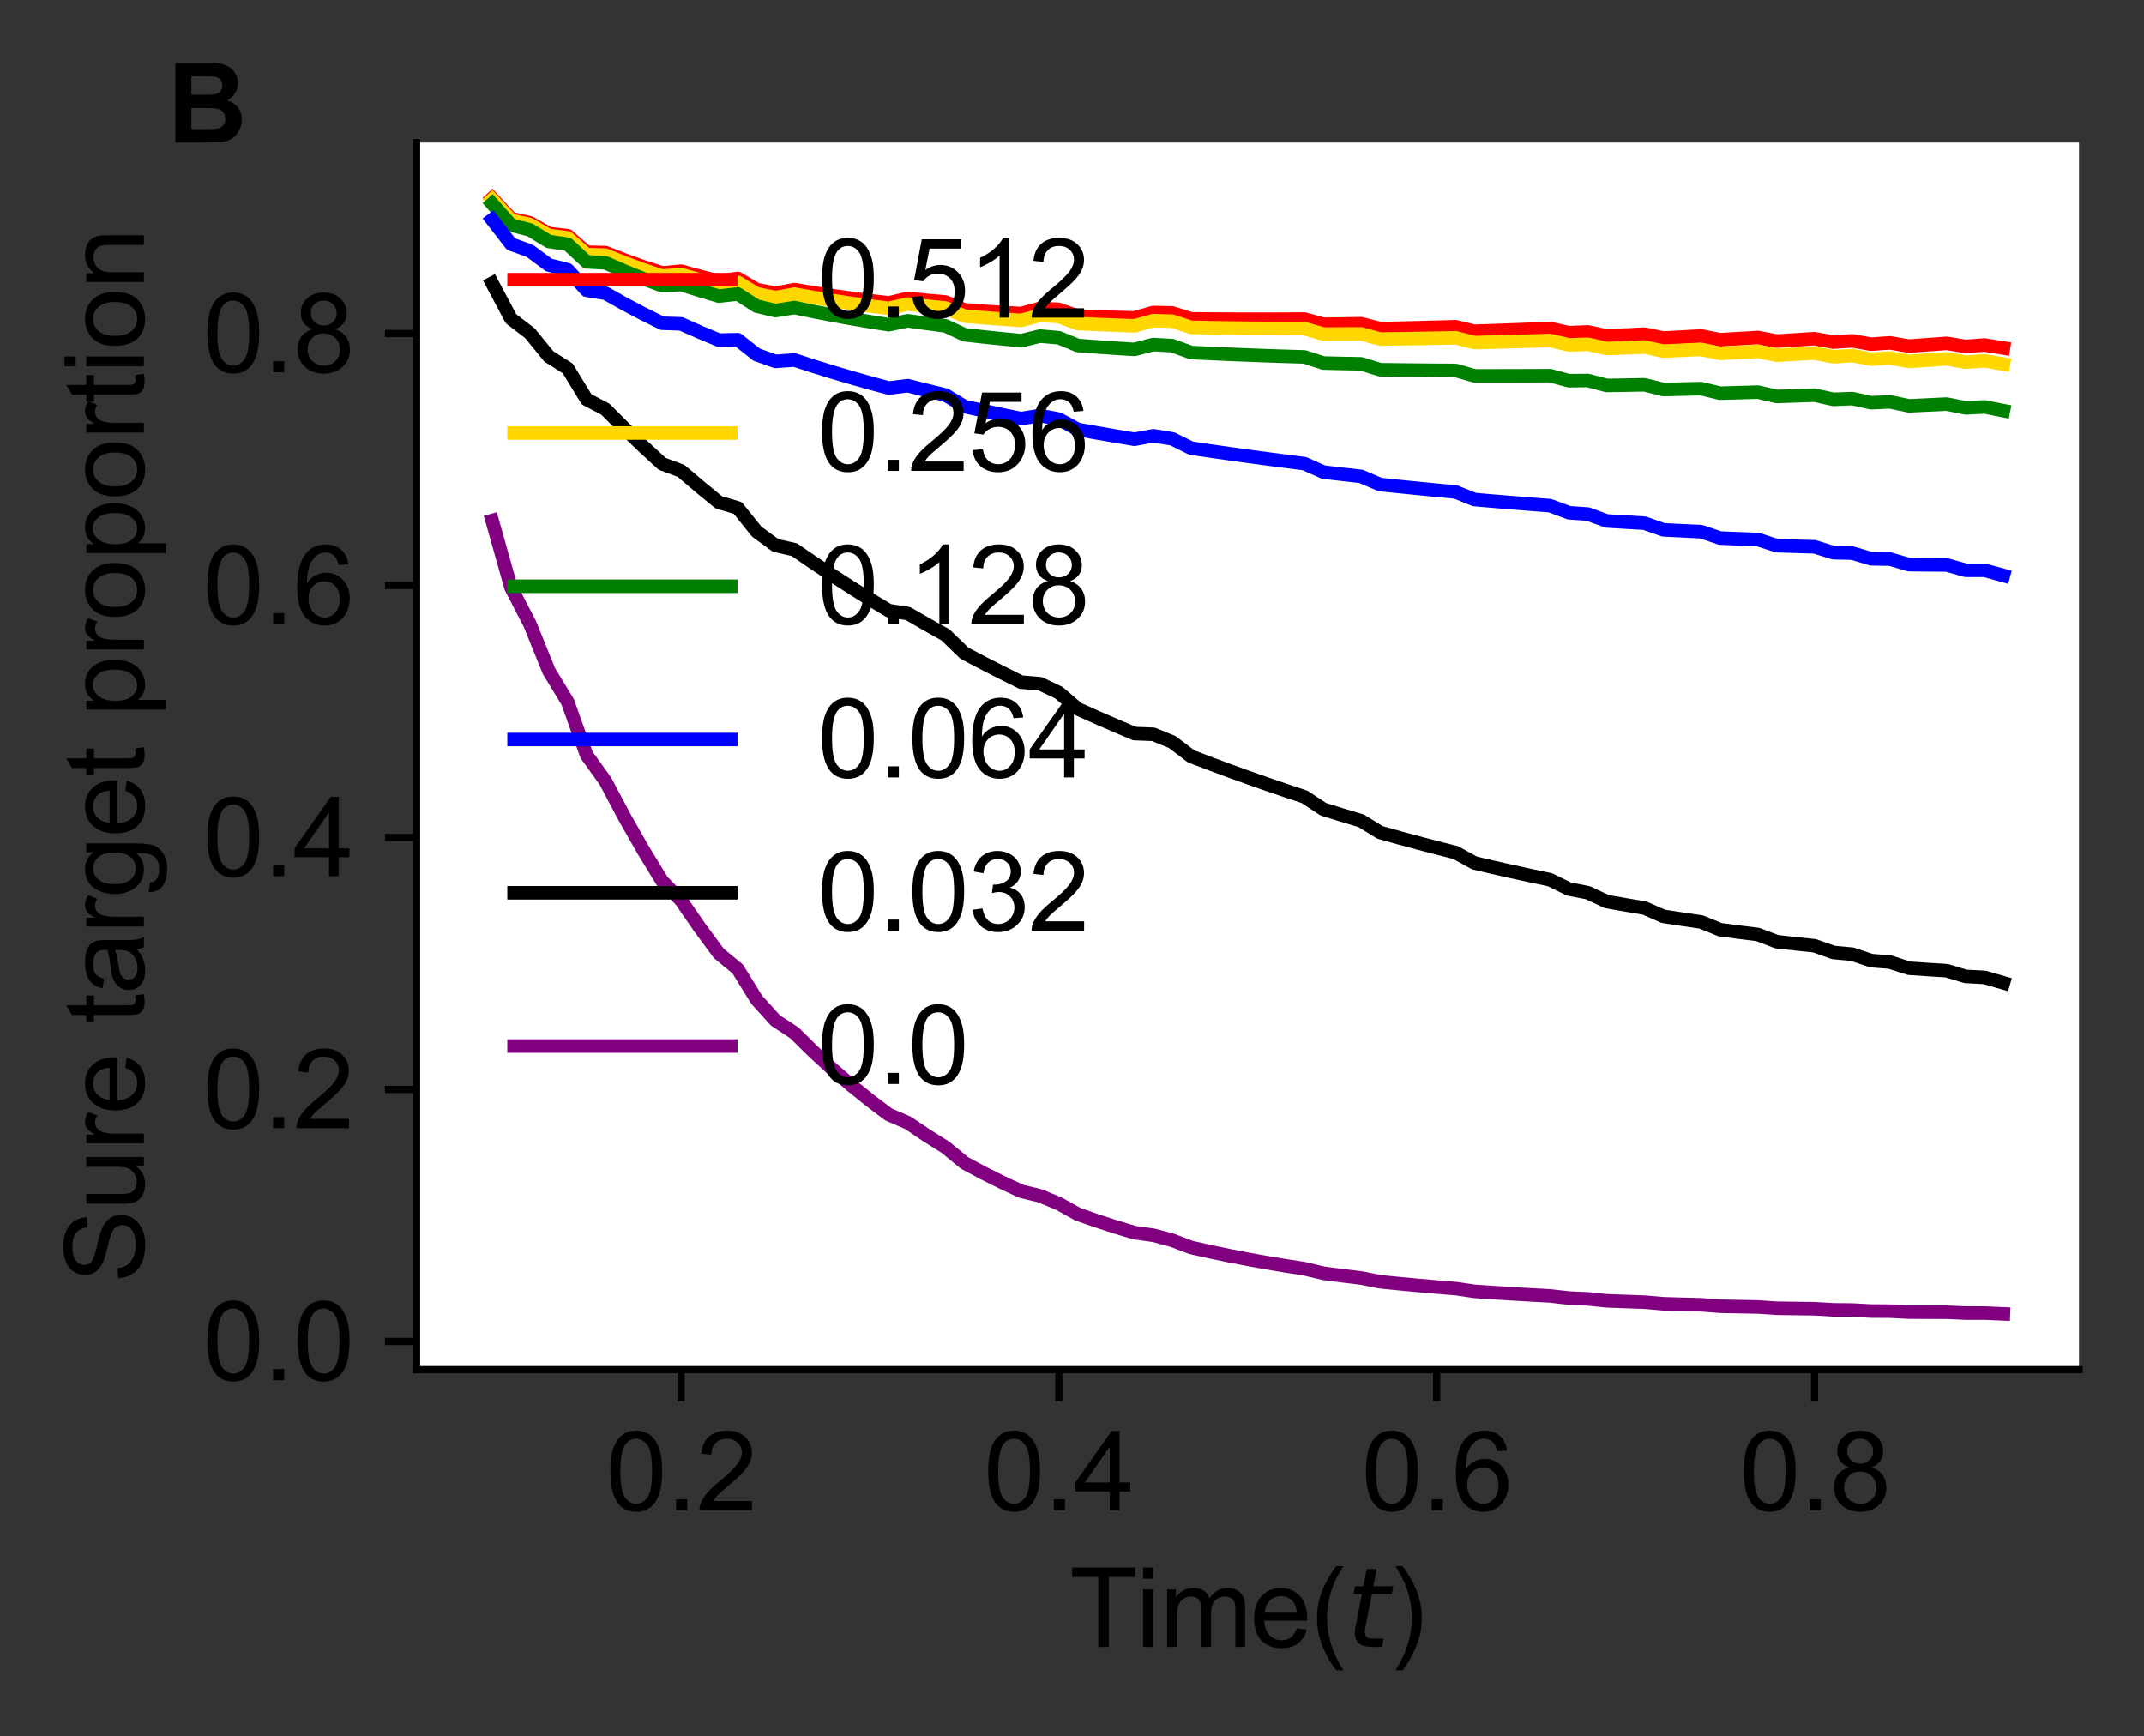 <?xml version="1.0" encoding="utf-8" standalone="no"?>
<!DOCTYPE svg PUBLIC "-//W3C//DTD SVG 1.1//EN"
  "http://www.w3.org/Graphics/SVG/1.1/DTD/svg11.dtd">
<svg xmlns:xlink="http://www.w3.org/1999/xlink" width="237.481pt" height="192.264pt" viewBox="0 0 237.481 192.264" xmlns="http://www.w3.org/2000/svg" version="1.1">
 <rect x="0" y="0" width="237.481" height="192.264" fill="#333333" stroke="none"/>
 <defs>
  <style type="text/css">*{stroke-linejoin: round; stroke-linecap: butt}</style>
 </defs>
 <g id="figure_1">
  <g id="patch_1">
   <path d="M 0 192.264 
L 237.481 192.264 
L 237.481 0 
L 0 0 
L 0 192.264 
z
" style="fill: none"/>
  </g>
  <g id="axes_1">
   <g id="patch_2">
    <path d="M 46.141 151.689 
L 230.281 151.689 
L 230.281 15.789 
L 46.141 15.789 
z
" style="fill: #ffffff"/>
   </g>
   <g id="matplotlib.axis_1">
    <g id="xtick_1">
     <g id="line2d_1">
      <defs>
       <path id="mc0f8c21eff" d="M 0 0 
L 0 3.5 
" style="stroke: #000000; stroke-width: 0.8"/>
      </defs>
      <g>
       <use xlink:href="#mc0f8c21eff" x="75.436" y="151.689" style="stroke: #000000; stroke-width: 0.8"/>
      </g>
     </g>
     <g id="text_1">
      <!-- 0.2 -->
      <g transform="translate(67.096 167.279)scale(0.12 -0.12)">
       <defs>
        <path id="ArialMT-30" d="M 266 2259 
Q 266 3072 433 3567 
Q 600 4063 929 4331 
Q 1259 4600 1759 4600 
Q 2128 4600 2406 4451 
Q 2684 4303 2865 4023 
Q 3047 3744 3150 3342 
Q 3253 2941 3253 2259 
Q 3253 1453 3087 958 
Q 2922 463 2592 192 
Q 2263 -78 1759 -78 
Q 1097 -78 719 397 
Q 266 969 266 2259 
z
M 844 2259 
Q 844 1131 1108 757 
Q 1372 384 1759 384 
Q 2147 384 2411 759 
Q 2675 1134 2675 2259 
Q 2675 3391 2411 3762 
Q 2147 4134 1753 4134 
Q 1366 4134 1134 3806 
Q 844 3388 844 2259 
z
" transform="scale(0.016)"/>
        <path id="ArialMT-2e" d="M 581 0 
L 581 641 
L 1222 641 
L 1222 0 
L 581 0 
z
" transform="scale(0.016)"/>
        <path id="ArialMT-32" d="M 3222 541 
L 3222 0 
L 194 0 
Q 188 203 259 391 
Q 375 700 629 1000 
Q 884 1300 1366 1694 
Q 2113 2306 2375 2664 
Q 2638 3022 2638 3341 
Q 2638 3675 2398 3904 
Q 2159 4134 1775 4134 
Q 1369 4134 1125 3890 
Q 881 3647 878 3216 
L 300 3275 
Q 359 3922 746 4261 
Q 1134 4600 1788 4600 
Q 2447 4600 2831 4234 
Q 3216 3869 3216 3328 
Q 3216 3053 3103 2787 
Q 2991 2522 2730 2228 
Q 2469 1934 1863 1422 
Q 1356 997 1212 845 
Q 1069 694 975 541 
L 3222 541 
z
" transform="scale(0.016)"/>
       </defs>
       <use xlink:href="#ArialMT-30"/>
       <use xlink:href="#ArialMT-2e" x="55.615"/>
       <use xlink:href="#ArialMT-32" x="83.398"/>
      </g>
     </g>
    </g>
    <g id="xtick_2">
     <g id="line2d_2">
      <g>
       <use xlink:href="#mc0f8c21eff" x="117.286" y="151.689" style="stroke: #000000; stroke-width: 0.8"/>
      </g>
     </g>
     <g id="text_2">
      <!-- 0.4 -->
      <g transform="translate(108.946 167.279)scale(0.12 -0.12)">
       <defs>
        <path id="ArialMT-34" d="M 2069 0 
L 2069 1097 
L 81 1097 
L 81 1613 
L 2172 4581 
L 2631 4581 
L 2631 1613 
L 3250 1613 
L 3250 1097 
L 2631 1097 
L 2631 0 
L 2069 0 
z
M 2069 1613 
L 2069 3678 
L 634 1613 
L 2069 1613 
z
" transform="scale(0.016)"/>
       </defs>
       <use xlink:href="#ArialMT-30"/>
       <use xlink:href="#ArialMT-2e" x="55.615"/>
       <use xlink:href="#ArialMT-34" x="83.398"/>
      </g>
     </g>
    </g>
    <g id="xtick_3">
     <g id="line2d_3">
      <g>
       <use xlink:href="#mc0f8c21eff" x="159.136" y="151.689" style="stroke: #000000; stroke-width: 0.8"/>
      </g>
     </g>
     <g id="text_3">
      <!-- 0.6 -->
      <g transform="translate(150.796 167.279)scale(0.12 -0.12)">
       <defs>
        <path id="ArialMT-36" d="M 3184 3459 
L 2625 3416 
Q 2550 3747 2413 3897 
Q 2184 4138 1850 4138 
Q 1581 4138 1378 3988 
Q 1113 3794 959 3422 
Q 806 3050 800 2363 
Q 1003 2672 1297 2822 
Q 1591 2972 1913 2972 
Q 2475 2972 2870 2558 
Q 3266 2144 3266 1488 
Q 3266 1056 3080 686 
Q 2894 316 2569 119 
Q 2244 -78 1831 -78 
Q 1128 -78 684 439 
Q 241 956 241 2144 
Q 241 3472 731 4075 
Q 1159 4600 1884 4600 
Q 2425 4600 2770 4297 
Q 3116 3994 3184 3459 
z
M 888 1484 
Q 888 1194 1011 928 
Q 1134 663 1356 523 
Q 1578 384 1822 384 
Q 2178 384 2434 671 
Q 2691 959 2691 1453 
Q 2691 1928 2437 2201 
Q 2184 2475 1800 2475 
Q 1419 2475 1153 2201 
Q 888 1928 888 1484 
z
" transform="scale(0.016)"/>
       </defs>
       <use xlink:href="#ArialMT-30"/>
       <use xlink:href="#ArialMT-2e" x="55.615"/>
       <use xlink:href="#ArialMT-36" x="83.398"/>
      </g>
     </g>
    </g>
    <g id="xtick_4">
     <g id="line2d_4">
      <g>
       <use xlink:href="#mc0f8c21eff" x="200.986" y="151.689" style="stroke: #000000; stroke-width: 0.8"/>
      </g>
     </g>
     <g id="text_4">
      <!-- 0.8 -->
      <g transform="translate(192.646 167.279)scale(0.12 -0.12)">
       <defs>
        <path id="ArialMT-38" d="M 1131 2484 
Q 781 2613 612 2850 
Q 444 3088 444 3419 
Q 444 3919 803 4259 
Q 1163 4600 1759 4600 
Q 2359 4600 2725 4251 
Q 3091 3903 3091 3403 
Q 3091 3084 2923 2848 
Q 2756 2613 2416 2484 
Q 2838 2347 3058 2040 
Q 3278 1734 3278 1309 
Q 3278 722 2862 322 
Q 2447 -78 1769 -78 
Q 1091 -78 675 323 
Q 259 725 259 1325 
Q 259 1772 486 2073 
Q 713 2375 1131 2484 
z
M 1019 3438 
Q 1019 3113 1228 2906 
Q 1438 2700 1772 2700 
Q 2097 2700 2305 2904 
Q 2513 3109 2513 3406 
Q 2513 3716 2298 3927 
Q 2084 4138 1766 4138 
Q 1444 4138 1231 3931 
Q 1019 3725 1019 3438 
z
M 838 1322 
Q 838 1081 952 856 
Q 1066 631 1291 507 
Q 1516 384 1775 384 
Q 2178 384 2440 643 
Q 2703 903 2703 1303 
Q 2703 1709 2433 1975 
Q 2163 2241 1756 2241 
Q 1359 2241 1098 1978 
Q 838 1716 838 1322 
z
" transform="scale(0.016)"/>
       </defs>
       <use xlink:href="#ArialMT-30"/>
       <use xlink:href="#ArialMT-2e" x="55.615"/>
       <use xlink:href="#ArialMT-38" x="83.398"/>
      </g>
     </g>
    </g>
    <g id="text_5">
     <!-- Time($t$) -->
     <g transform="translate(118.471 182.424)scale(0.12 -0.12)">
      <defs>
       <path id="ArialMT-54" d="M 1659 0 
L 1659 4041 
L 150 4041 
L 150 4581 
L 3781 4581 
L 3781 4041 
L 2266 4041 
L 2266 0 
L 1659 0 
z
" transform="scale(0.016)"/>
       <path id="ArialMT-69" d="M 425 3934 
L 425 4581 
L 988 4581 
L 988 3934 
L 425 3934 
z
M 425 0 
L 425 3319 
L 988 3319 
L 988 0 
L 425 0 
z
" transform="scale(0.016)"/>
       <path id="ArialMT-6d" d="M 422 0 
L 422 3319 
L 925 3319 
L 925 2853 
Q 1081 3097 1340 3245 
Q 1600 3394 1931 3394 
Q 2300 3394 2536 3241 
Q 2772 3088 2869 2813 
Q 3263 3394 3894 3394 
Q 4388 3394 4653 3120 
Q 4919 2847 4919 2278 
L 4919 0 
L 4359 0 
L 4359 2091 
Q 4359 2428 4304 2576 
Q 4250 2725 4106 2815 
Q 3963 2906 3769 2906 
Q 3419 2906 3187 2673 
Q 2956 2441 2956 1928 
L 2956 0 
L 2394 0 
L 2394 2156 
Q 2394 2531 2256 2718 
Q 2119 2906 1806 2906 
Q 1569 2906 1367 2781 
Q 1166 2656 1075 2415 
Q 984 2175 984 1722 
L 984 0 
L 422 0 
z
" transform="scale(0.016)"/>
       <path id="ArialMT-65" d="M 2694 1069 
L 3275 997 
Q 3138 488 2766 206 
Q 2394 -75 1816 -75 
Q 1088 -75 661 373 
Q 234 822 234 1631 
Q 234 2469 665 2931 
Q 1097 3394 1784 3394 
Q 2450 3394 2872 2941 
Q 3294 2488 3294 1666 
Q 3294 1616 3291 1516 
L 816 1516 
Q 847 969 1125 678 
Q 1403 388 1819 388 
Q 2128 388 2347 550 
Q 2566 713 2694 1069 
z
M 847 1978 
L 2700 1978 
Q 2663 2397 2488 2606 
Q 2219 2931 1791 2931 
Q 1403 2931 1139 2672 
Q 875 2413 847 1978 
z
" transform="scale(0.016)"/>
       <path id="ArialMT-28" d="M 1497 -1347 
Q 1031 -759 709 28 
Q 388 816 388 1659 
Q 388 2403 628 3084 
Q 909 3875 1497 4659 
L 1900 4659 
Q 1522 4009 1400 3731 
Q 1209 3300 1100 2831 
Q 966 2247 966 1656 
Q 966 153 1900 -1347 
L 1497 -1347 
z
" transform="scale(0.016)"/>
       <path id="DejaVuSans-Oblique-74" d="M 2706 3500 
L 2619 3053 
L 1472 3053 
L 1100 1153 
Q 1081 1047 1072 975 
Q 1063 903 1063 863 
Q 1063 663 1183 572 
Q 1303 481 1569 481 
L 2150 481 
L 2053 0 
L 1503 0 
Q 991 0 739 200 
Q 488 400 488 806 
Q 488 878 497 964 
Q 506 1050 525 1153 
L 897 3053 
L 409 3053 
L 500 3500 
L 978 3500 
L 1172 4494 
L 1747 4494 
L 1556 3500 
L 2706 3500 
z
" transform="scale(0.016)"/>
       <path id="ArialMT-29" d="M 791 -1347 
L 388 -1347 
Q 1322 153 1322 1656 
Q 1322 2244 1188 2822 
Q 1081 3291 891 3722 
Q 769 4003 388 4659 
L 791 4659 
Q 1378 3875 1659 3084 
Q 1900 2403 1900 1659 
Q 1900 816 1576 28 
Q 1253 -759 791 -1347 
z
" transform="scale(0.016)"/>
      </defs>
      <use xlink:href="#ArialMT-54" transform="translate(0 0.203)"/>
      <use xlink:href="#ArialMT-69" transform="translate(61.084 0.203)"/>
      <use xlink:href="#ArialMT-6d" transform="translate(83.301 0.203)"/>
      <use xlink:href="#ArialMT-65" transform="translate(166.602 0.203)"/>
      <use xlink:href="#ArialMT-28" transform="translate(222.217 0.203)"/>
      <use xlink:href="#DejaVuSans-Oblique-74" transform="translate(255.518 0.203)"/>
      <use xlink:href="#ArialMT-29" transform="translate(294.727 0.203)"/>
     </g>
    </g>
   </g>
   <g id="matplotlib.axis_2">
    <g id="ytick_1">
     <g id="line2d_5">
      <defs>
       <path id="m847246afc6" d="M 0 0 
L -3.5 0 
" style="stroke: #000000; stroke-width: 0.8"/>
      </defs>
      <g>
       <use xlink:href="#m847246afc6" x="46.141" y="148.564" style="stroke: #000000; stroke-width: 0.8"/>
      </g>
     </g>
     <g id="text_6">
      <!-- 0.0 -->
      <g transform="translate(22.461 152.859)scale(0.12 -0.12)">
       <use xlink:href="#ArialMT-30"/>
       <use xlink:href="#ArialMT-2e" x="55.615"/>
       <use xlink:href="#ArialMT-30" x="83.398"/>
      </g>
     </g>
    </g>
    <g id="ytick_2">
     <g id="line2d_6">
      <g>
       <use xlink:href="#m847246afc6" x="46.141" y="120.657" style="stroke: #000000; stroke-width: 0.8"/>
      </g>
     </g>
     <g id="text_7">
      <!-- 0.2 -->
      <g transform="translate(22.461 124.951)scale(0.12 -0.12)">
       <use xlink:href="#ArialMT-30"/>
       <use xlink:href="#ArialMT-2e" x="55.615"/>
       <use xlink:href="#ArialMT-32" x="83.398"/>
      </g>
     </g>
    </g>
    <g id="ytick_3">
     <g id="line2d_7">
      <g>
       <use xlink:href="#m847246afc6" x="46.141" y="92.749" style="stroke: #000000; stroke-width: 0.8"/>
      </g>
     </g>
     <g id="text_8">
      <!-- 0.4 -->
      <g transform="translate(22.461 97.044)scale(0.12 -0.12)">
       <use xlink:href="#ArialMT-30"/>
       <use xlink:href="#ArialMT-2e" x="55.615"/>
       <use xlink:href="#ArialMT-34" x="83.398"/>
      </g>
     </g>
    </g>
    <g id="ytick_4">
     <g id="line2d_8">
      <g>
       <use xlink:href="#m847246afc6" x="46.141" y="64.842" style="stroke: #000000; stroke-width: 0.8"/>
      </g>
     </g>
     <g id="text_9">
      <!-- 0.6 -->
      <g transform="translate(22.461 69.136)scale(0.12 -0.12)">
       <use xlink:href="#ArialMT-30"/>
       <use xlink:href="#ArialMT-2e" x="55.615"/>
       <use xlink:href="#ArialMT-36" x="83.398"/>
      </g>
     </g>
    </g>
    <g id="ytick_5">
     <g id="line2d_9">
      <g>
       <use xlink:href="#m847246afc6" x="46.141" y="36.934" style="stroke: #000000; stroke-width: 0.8"/>
      </g>
     </g>
     <g id="text_10">
      <!-- 0.8 -->
      <g transform="translate(22.461 41.229)scale(0.12 -0.12)">
       <use xlink:href="#ArialMT-30"/>
       <use xlink:href="#ArialMT-2e" x="55.615"/>
       <use xlink:href="#ArialMT-38" x="83.398"/>
      </g>
     </g>
    </g>
    <g id="text_11">
     <!-- Sure target proportion -->
     <g transform="translate(15.936 142.102)rotate(-90)scale(0.12 -0.12)">
      <defs>
       <path id="ArialMT-53" d="M 288 1472 
L 859 1522 
Q 900 1178 1048 958 
Q 1197 738 1509 602 
Q 1822 466 2213 466 
Q 2559 466 2825 569 
Q 3091 672 3220 851 
Q 3350 1031 3350 1244 
Q 3350 1459 3225 1620 
Q 3100 1781 2813 1891 
Q 2628 1963 1997 2114 
Q 1366 2266 1113 2400 
Q 784 2572 623 2826 
Q 463 3081 463 3397 
Q 463 3744 659 4045 
Q 856 4347 1234 4503 
Q 1613 4659 2075 4659 
Q 2584 4659 2973 4495 
Q 3363 4331 3572 4012 
Q 3781 3694 3797 3291 
L 3216 3247 
Q 3169 3681 2898 3903 
Q 2628 4125 2100 4125 
Q 1550 4125 1298 3923 
Q 1047 3722 1047 3438 
Q 1047 3191 1225 3031 
Q 1400 2872 2139 2705 
Q 2878 2538 3153 2413 
Q 3553 2228 3743 1945 
Q 3934 1663 3934 1294 
Q 3934 928 3725 604 
Q 3516 281 3123 101 
Q 2731 -78 2241 -78 
Q 1619 -78 1198 103 
Q 778 284 539 648 
Q 300 1013 288 1472 
z
" transform="scale(0.016)"/>
       <path id="ArialMT-75" d="M 2597 0 
L 2597 488 
Q 2209 -75 1544 -75 
Q 1250 -75 995 37 
Q 741 150 617 320 
Q 494 491 444 738 
Q 409 903 409 1263 
L 409 3319 
L 972 3319 
L 972 1478 
Q 972 1038 1006 884 
Q 1059 663 1231 536 
Q 1403 409 1656 409 
Q 1909 409 2131 539 
Q 2353 669 2445 892 
Q 2538 1116 2538 1541 
L 2538 3319 
L 3100 3319 
L 3100 0 
L 2597 0 
z
" transform="scale(0.016)"/>
       <path id="ArialMT-72" d="M 416 0 
L 416 3319 
L 922 3319 
L 922 2816 
Q 1116 3169 1280 3281 
Q 1444 3394 1641 3394 
Q 1925 3394 2219 3213 
L 2025 2691 
Q 1819 2813 1613 2813 
Q 1428 2813 1281 2702 
Q 1134 2591 1072 2394 
Q 978 2094 978 1738 
L 978 0 
L 416 0 
z
" transform="scale(0.016)"/>
       <path id="ArialMT-20" transform="scale(0.016)"/>
       <path id="ArialMT-74" d="M 1650 503 
L 1731 6 
Q 1494 -44 1306 -44 
Q 1000 -44 831 53 
Q 663 150 594 308 
Q 525 466 525 972 
L 525 2881 
L 113 2881 
L 113 3319 
L 525 3319 
L 525 4141 
L 1084 4478 
L 1084 3319 
L 1650 3319 
L 1650 2881 
L 1084 2881 
L 1084 941 
Q 1084 700 1114 631 
Q 1144 563 1211 522 
Q 1278 481 1403 481 
Q 1497 481 1650 503 
z
" transform="scale(0.016)"/>
       <path id="ArialMT-61" d="M 2588 409 
Q 2275 144 1986 34 
Q 1697 -75 1366 -75 
Q 819 -75 525 192 
Q 231 459 231 875 
Q 231 1119 342 1320 
Q 453 1522 633 1644 
Q 813 1766 1038 1828 
Q 1203 1872 1538 1913 
Q 2219 1994 2541 2106 
Q 2544 2222 2544 2253 
Q 2544 2597 2384 2738 
Q 2169 2928 1744 2928 
Q 1347 2928 1158 2789 
Q 969 2650 878 2297 
L 328 2372 
Q 403 2725 575 2942 
Q 747 3159 1072 3276 
Q 1397 3394 1825 3394 
Q 2250 3394 2515 3294 
Q 2781 3194 2906 3042 
Q 3031 2891 3081 2659 
Q 3109 2516 3109 2141 
L 3109 1391 
Q 3109 606 3145 398 
Q 3181 191 3288 0 
L 2700 0 
Q 2613 175 2588 409 
z
M 2541 1666 
Q 2234 1541 1622 1453 
Q 1275 1403 1131 1340 
Q 988 1278 909 1158 
Q 831 1038 831 891 
Q 831 666 1001 516 
Q 1172 366 1500 366 
Q 1825 366 2078 508 
Q 2331 650 2450 897 
Q 2541 1088 2541 1459 
L 2541 1666 
z
" transform="scale(0.016)"/>
       <path id="ArialMT-67" d="M 319 -275 
L 866 -356 
Q 900 -609 1056 -725 
Q 1266 -881 1628 -881 
Q 2019 -881 2231 -725 
Q 2444 -569 2519 -288 
Q 2563 -116 2559 434 
Q 2191 0 1641 0 
Q 956 0 581 494 
Q 206 988 206 1678 
Q 206 2153 378 2554 
Q 550 2956 876 3175 
Q 1203 3394 1644 3394 
Q 2231 3394 2613 2919 
L 2613 3319 
L 3131 3319 
L 3131 450 
Q 3131 -325 2973 -648 
Q 2816 -972 2473 -1159 
Q 2131 -1347 1631 -1347 
Q 1038 -1347 672 -1080 
Q 306 -813 319 -275 
z
M 784 1719 
Q 784 1066 1043 766 
Q 1303 466 1694 466 
Q 2081 466 2343 764 
Q 2606 1063 2606 1700 
Q 2606 2309 2336 2618 
Q 2066 2928 1684 2928 
Q 1309 2928 1046 2623 
Q 784 2319 784 1719 
z
" transform="scale(0.016)"/>
       <path id="ArialMT-70" d="M 422 -1272 
L 422 3319 
L 934 3319 
L 934 2888 
Q 1116 3141 1344 3267 
Q 1572 3394 1897 3394 
Q 2322 3394 2647 3175 
Q 2972 2956 3137 2557 
Q 3303 2159 3303 1684 
Q 3303 1175 3120 767 
Q 2938 359 2589 142 
Q 2241 -75 1856 -75 
Q 1575 -75 1351 44 
Q 1128 163 984 344 
L 984 -1272 
L 422 -1272 
z
M 931 1641 
Q 931 1000 1190 694 
Q 1450 388 1819 388 
Q 2194 388 2461 705 
Q 2728 1022 2728 1688 
Q 2728 2322 2467 2637 
Q 2206 2953 1844 2953 
Q 1484 2953 1207 2617 
Q 931 2281 931 1641 
z
" transform="scale(0.016)"/>
       <path id="ArialMT-6f" d="M 213 1659 
Q 213 2581 725 3025 
Q 1153 3394 1769 3394 
Q 2453 3394 2887 2945 
Q 3322 2497 3322 1706 
Q 3322 1066 3130 698 
Q 2938 331 2570 128 
Q 2203 -75 1769 -75 
Q 1072 -75 642 372 
Q 213 819 213 1659 
z
M 791 1659 
Q 791 1022 1069 705 
Q 1347 388 1769 388 
Q 2188 388 2466 706 
Q 2744 1025 2744 1678 
Q 2744 2294 2464 2611 
Q 2184 2928 1769 2928 
Q 1347 2928 1069 2612 
Q 791 2297 791 1659 
z
" transform="scale(0.016)"/>
       <path id="ArialMT-6e" d="M 422 0 
L 422 3319 
L 928 3319 
L 928 2847 
Q 1294 3394 1984 3394 
Q 2284 3394 2536 3286 
Q 2788 3178 2913 3003 
Q 3038 2828 3088 2588 
Q 3119 2431 3119 2041 
L 3119 0 
L 2556 0 
L 2556 2019 
Q 2556 2363 2490 2533 
Q 2425 2703 2258 2804 
Q 2091 2906 1866 2906 
Q 1506 2906 1245 2678 
Q 984 2450 984 1813 
L 984 0 
L 422 0 
z
" transform="scale(0.016)"/>
      </defs>
      <use xlink:href="#ArialMT-53"/>
      <use xlink:href="#ArialMT-75" x="66.699"/>
      <use xlink:href="#ArialMT-72" x="122.314"/>
      <use xlink:href="#ArialMT-65" x="155.615"/>
      <use xlink:href="#ArialMT-20" x="211.23"/>
      <use xlink:href="#ArialMT-74" x="239.014"/>
      <use xlink:href="#ArialMT-61" x="266.797"/>
      <use xlink:href="#ArialMT-72" x="322.412"/>
      <use xlink:href="#ArialMT-67" x="355.713"/>
      <use xlink:href="#ArialMT-65" x="411.328"/>
      <use xlink:href="#ArialMT-74" x="466.943"/>
      <use xlink:href="#ArialMT-20" x="494.727"/>
      <use xlink:href="#ArialMT-70" x="522.51"/>
      <use xlink:href="#ArialMT-72" x="578.125"/>
      <use xlink:href="#ArialMT-6f" x="611.426"/>
      <use xlink:href="#ArialMT-70" x="667.041"/>
      <use xlink:href="#ArialMT-6f" x="722.656"/>
      <use xlink:href="#ArialMT-72" x="778.271"/>
      <use xlink:href="#ArialMT-74" x="811.572"/>
      <use xlink:href="#ArialMT-69" x="839.355"/>
      <use xlink:href="#ArialMT-6f" x="861.572"/>
      <use xlink:href="#ArialMT-6e" x="917.188"/>
     </g>
    </g>
   </g>
   <g id="line2d_10">
    <path d="M 54.511 21.967 
L 56.604 24.216 
L 58.696 24.68 
L 60.789 25.865 
L 62.881 26.102 
L 64.974 27.932 
L 67.066 27.977 
L 69.159 28.796 
L 71.251 29.546 
L 73.344 30.231 
L 75.436 30.033 
L 77.529 30.61 
L 79.621 31.139 
L 81.714 30.834 
L 83.806 32.069 
L 85.899 32.477 
L 87.991 32.075 
L 90.084 32.423 
L 92.176 32.742 
L 94.269 33.034 
L 96.361 33.301 
L 98.454 33.545 
L 100.546 33.048 
L 102.639 33.257 
L 104.731 33.447 
L 106.824 34.32 
L 108.916 34.471 
L 111.009 34.606 
L 113.101 34.727 
L 115.194 34.162 
L 117.286 34.264 
L 119.379 35.015 
L 121.471 35.089 
L 123.564 35.152 
L 125.656 35.205 
L 127.749 34.614 
L 129.841 34.657 
L 131.934 35.313 
L 134.026 35.334 
L 136.119 35.347 
L 138.211 35.354 
L 140.304 35.354 
L 142.396 35.348 
L 144.489 35.336 
L 146.581 35.911 
L 148.674 35.883 
L 150.766 35.85 
L 152.859 36.396 
L 154.951 36.349 
L 157.044 36.298 
L 159.136 36.243 
L 161.229 36.184 
L 163.321 36.686 
L 165.414 36.615 
L 167.506 36.541 
L 169.599 36.464 
L 171.691 36.384 
L 173.784 36.847 
L 175.876 36.757 
L 177.969 37.207 
L 180.061 37.107 
L 182.154 37.004 
L 184.246 37.435 
L 186.339 37.324 
L 188.431 37.21 
L 190.524 37.623 
L 192.616 37.501 
L 194.709 37.378 
L 196.801 37.773 
L 198.894 37.642 
L 200.986 37.51 
L 203.079 37.889 
L 205.171 37.749 
L 207.264 38.118 
L 209.356 37.971 
L 211.449 38.331 
L 213.541 38.177 
L 215.634 38.023 
L 217.726 38.368 
L 219.819 38.207 
L 221.911 38.543 
" clip-path="url(#pc72c1a412b)" style="fill: none; stroke: #ff0000; stroke-width: 1.5; stroke-linecap: square"/>
   </g>
   <g id="line2d_11">
    <path d="M 54.511 22.115 
L 56.604 24.393 
L 58.696 24.876 
L 60.789 26.084 
L 62.881 26.34 
L 64.974 28.198 
L 67.066 28.261 
L 69.159 29.104 
L 71.251 29.876 
L 73.344 30.584 
L 75.436 30.404 
L 77.529 31.004 
L 79.621 31.555 
L 81.714 31.266 
L 83.806 32.53 
L 85.899 32.96 
L 87.991 32.574 
L 90.084 32.944 
L 92.176 33.285 
L 94.269 33.598 
L 96.361 33.887 
L 98.454 34.152 
L 100.546 33.671 
L 102.639 33.901 
L 104.731 34.113 
L 106.824 35.014 
L 108.916 35.185 
L 111.009 35.342 
L 113.101 35.484 
L 115.194 34.933 
L 117.286 35.056 
L 119.379 35.834 
L 121.471 35.928 
L 123.564 36.012 
L 125.656 36.086 
L 127.749 35.509 
L 129.841 35.571 
L 131.934 36.255 
L 134.026 36.295 
L 136.119 36.329 
L 138.211 36.355 
L 140.304 36.375 
L 142.396 36.389 
L 144.489 36.396 
L 146.581 36.998 
L 148.674 36.989 
L 150.766 36.976 
L 152.859 37.548 
L 154.951 37.52 
L 157.044 37.488 
L 159.136 37.451 
L 161.229 37.411 
L 163.321 37.939 
L 165.414 37.886 
L 167.506 37.83 
L 169.599 37.771 
L 171.691 37.709 
L 173.784 38.198 
L 175.876 38.125 
L 177.969 38.6 
L 180.061 38.517 
L 182.154 38.432 
L 184.246 38.887 
L 186.339 38.792 
L 188.431 38.695 
L 190.524 39.132 
L 192.616 39.027 
L 194.709 38.919 
L 196.801 39.338 
L 198.894 39.222 
L 200.986 39.105 
L 203.079 39.507 
L 205.171 39.382 
L 207.264 39.774 
L 209.356 39.642 
L 211.449 40.023 
L 213.541 39.884 
L 215.634 39.744 
L 217.726 40.11 
L 219.819 39.963 
L 221.911 40.32 
" clip-path="url(#pc72c1a412b)" style="fill: none; stroke: #ffd700; stroke-width: 1.5; stroke-linecap: square"/>
   </g>
   <g id="line2d_12">
    <path d="M 54.511 22.56 
L 56.604 24.923 
L 58.696 25.462 
L 60.789 26.741 
L 62.881 27.051 
L 64.974 28.995 
L 67.066 29.112 
L 69.159 30.023 
L 71.251 30.864 
L 73.344 31.64 
L 75.436 31.511 
L 77.529 32.178 
L 79.621 32.796 
L 81.714 32.557 
L 83.806 33.903 
L 85.899 34.399 
L 87.991 34.062 
L 90.084 34.497 
L 92.176 34.902 
L 94.269 35.28 
L 96.361 35.632 
L 98.454 35.961 
L 100.546 35.525 
L 102.639 35.818 
L 104.731 36.093 
L 106.824 37.074 
L 108.916 37.307 
L 111.009 37.526 
L 113.101 37.73 
L 115.194 37.221 
L 117.286 37.405 
L 119.379 38.263 
L 121.471 38.417 
L 123.564 38.561 
L 125.656 38.695 
L 127.749 38.158 
L 129.841 38.279 
L 131.934 39.042 
L 134.026 39.141 
L 136.119 39.232 
L 138.211 39.316 
L 140.304 39.394 
L 142.396 39.464 
L 144.489 39.529 
L 146.581 40.207 
L 148.674 40.254 
L 150.766 40.296 
L 152.859 40.944 
L 154.951 40.971 
L 157.044 40.993 
L 159.136 41.011 
L 161.229 41.024 
L 163.321 41.626 
L 165.414 41.626 
L 167.506 41.622 
L 169.599 41.614 
L 171.691 41.603 
L 173.784 42.163 
L 175.876 42.141 
L 177.969 42.687 
L 180.061 42.653 
L 182.154 42.616 
L 184.246 43.14 
L 186.339 43.093 
L 188.431 43.042 
L 190.524 43.546 
L 192.616 43.486 
L 194.709 43.424 
L 196.801 43.908 
L 198.894 43.836 
L 200.986 43.762 
L 203.079 44.228 
L 205.171 44.145 
L 207.264 44.599 
L 209.356 44.507 
L 211.449 44.95 
L 213.541 44.85 
L 215.634 44.749 
L 217.726 45.175 
L 219.819 45.065 
L 221.911 45.48 
" clip-path="url(#pc72c1a412b)" style="fill: none; stroke: #008000; stroke-width: 1.5; stroke-linecap: square"/>
   </g>
   <g id="line2d_13">
    <path d="M 54.511 24.337 
L 56.604 27.033 
L 58.696 27.794 
L 60.789 29.349 
L 62.881 29.876 
L 64.974 32.148 
L 67.066 32.477 
L 69.159 33.655 
L 71.251 34.76 
L 73.344 35.798 
L 75.436 35.869 
L 77.529 36.793 
L 79.621 37.667 
L 81.714 37.62 
L 83.806 39.277 
L 85.899 40.021 
L 87.991 39.871 
L 90.084 40.551 
L 92.176 41.199 
L 94.269 41.818 
L 96.361 42.41 
L 98.454 42.976 
L 100.546 42.714 
L 102.639 43.242 
L 104.731 43.749 
L 106.824 45.022 
L 108.916 45.484 
L 111.009 45.93 
L 113.101 46.36 
L 115.194 46.015 
L 117.286 46.421 
L 119.379 47.561 
L 121.471 47.935 
L 123.564 48.297 
L 125.656 48.646 
L 127.749 48.263 
L 129.841 48.597 
L 131.934 49.631 
L 134.026 49.94 
L 136.119 50.239 
L 138.211 50.528 
L 140.304 50.81 
L 142.396 51.082 
L 144.489 51.347 
L 146.581 52.282 
L 148.674 52.526 
L 150.766 52.762 
L 152.859 53.66 
L 154.951 53.877 
L 157.044 54.086 
L 159.136 54.289 
L 161.229 54.485 
L 163.321 55.325 
L 165.414 55.503 
L 167.506 55.676 
L 169.599 55.841 
L 171.691 56.001 
L 173.784 56.787 
L 175.876 56.93 
L 177.969 57.695 
L 180.061 57.822 
L 182.154 57.943 
L 184.246 58.678 
L 186.339 58.784 
L 188.431 58.884 
L 190.524 59.59 
L 192.616 59.675 
L 194.709 59.755 
L 196.801 60.433 
L 198.894 60.498 
L 200.986 60.558 
L 203.079 61.209 
L 205.171 61.255 
L 207.264 61.887 
L 209.356 61.92 
L 211.449 62.535 
L 213.541 62.554 
L 215.634 62.568 
L 217.726 63.159 
L 219.819 63.16 
L 221.911 63.734 
" clip-path="url(#pc72c1a412b)" style="fill: none; stroke: #0000ff; stroke-width: 1.5; stroke-linecap: square"/>
   </g>
   <g id="line2d_14">
    <path d="M 54.511 31.368 
L 56.604 35.303 
L 58.696 36.904 
L 60.789 39.469 
L 62.881 40.797 
L 64.974 44.226 
L 67.066 45.321 
L 69.159 47.429 
L 71.251 49.443 
L 73.344 51.37 
L 75.436 52.145 
L 77.529 53.926 
L 79.621 55.637 
L 81.714 56.253 
L 83.806 58.87 
L 85.899 60.4 
L 87.991 60.879 
L 90.084 62.318 
L 92.176 63.71 
L 94.269 65.058 
L 96.361 66.365 
L 98.454 67.632 
L 100.546 67.94 
L 102.639 69.146 
L 104.731 70.318 
L 106.824 72.345 
L 108.916 73.442 
L 111.009 74.51 
L 113.101 75.55 
L 115.194 75.719 
L 117.286 76.715 
L 119.379 78.508 
L 121.471 79.444 
L 123.564 80.355 
L 125.656 81.242 
L 127.749 81.325 
L 129.841 82.177 
L 131.934 83.77 
L 134.026 84.568 
L 136.119 85.346 
L 138.211 86.102 
L 140.304 86.838 
L 142.396 87.554 
L 144.489 88.249 
L 146.581 89.626 
L 148.674 90.275 
L 150.766 90.904 
L 152.859 92.191 
L 154.951 92.776 
L 157.044 93.342 
L 159.136 93.89 
L 161.229 94.421 
L 163.321 95.574 
L 165.414 96.064 
L 167.506 96.537 
L 169.599 96.993 
L 171.691 97.432 
L 173.784 98.465 
L 175.876 98.867 
L 177.969 99.85 
L 180.061 100.217 
L 182.154 100.568 
L 184.246 101.485 
L 186.339 101.803 
L 188.431 102.108 
L 190.524 102.962 
L 192.616 103.235 
L 194.709 103.496 
L 196.801 104.293 
L 198.894 104.524 
L 200.986 104.744 
L 203.079 105.487 
L 205.171 105.68 
L 207.264 106.388 
L 209.356 106.555 
L 211.449 107.231 
L 213.541 107.374 
L 215.634 107.506 
L 217.726 108.138 
L 219.819 108.248 
L 221.911 108.85 
" clip-path="url(#pc72c1a412b)" style="fill: none; stroke: #000000; stroke-width: 1.5; stroke-linecap: square"/>
   </g>
   <g id="line2d_15">
    <path d="M 54.511 57.651 
L 56.604 65.068 
L 58.696 69.114 
L 60.789 74.29 
L 62.881 77.742 
L 64.974 83.608 
L 67.066 86.523 
L 69.159 90.471 
L 71.251 94.152 
L 73.344 97.583 
L 75.436 99.722 
L 77.529 102.757 
L 79.621 105.591 
L 81.714 107.317 
L 83.806 110.711 
L 85.899 113.021 
L 87.991 114.394 
L 90.084 116.454 
L 92.176 118.381 
L 94.269 120.184 
L 96.361 121.87 
L 98.454 123.447 
L 100.546 124.342 
L 102.639 125.75 
L 104.731 127.066 
L 106.824 128.788 
L 108.916 129.91 
L 111.009 130.956 
L 113.101 131.931 
L 115.194 132.44 
L 117.286 133.306 
L 119.379 134.472 
L 121.471 135.204 
L 123.564 135.885 
L 125.656 136.517 
L 127.749 136.806 
L 129.841 137.365 
L 131.934 138.156 
L 134.026 138.626 
L 136.119 139.062 
L 138.211 139.466 
L 140.304 139.842 
L 142.396 140.19 
L 144.489 140.513 
L 146.581 141.015 
L 148.674 141.286 
L 150.766 141.538 
L 152.859 141.951 
L 154.951 142.162 
L 157.044 142.358 
L 159.136 142.54 
L 161.229 142.709 
L 163.321 143.017 
L 165.414 143.158 
L 167.506 143.289 
L 169.599 143.411 
L 171.691 143.523 
L 173.784 143.76 
L 175.876 143.853 
L 177.969 144.065 
L 180.061 144.142 
L 182.154 144.214 
L 184.246 144.396 
L 186.339 144.454 
L 188.431 144.508 
L 190.524 144.666 
L 192.616 144.709 
L 194.709 144.748 
L 196.801 144.887 
L 198.894 144.917 
L 200.986 144.944 
L 203.079 145.067 
L 205.171 145.087 
L 207.264 145.2 
L 209.356 145.213 
L 211.449 145.317 
L 213.541 145.325 
L 215.634 145.33 
L 217.726 145.424 
L 219.819 145.425 
L 221.911 145.512 
" clip-path="url(#pc72c1a412b)" style="fill: none; stroke: #800080; stroke-width: 1.5; stroke-linecap: square"/>
   </g>
   <g id="patch_3">
    <path d="M 46.141 151.689 
L 46.141 15.789 
" style="fill: none; stroke: #000000; stroke-width: 0.8; stroke-linejoin: miter; stroke-linecap: square"/>
   </g>
   <g id="patch_4">
    <path d="M 46.141 151.689 
L 230.281 151.689 
" style="fill: none; stroke: #000000; stroke-width: 0.8; stroke-linejoin: miter; stroke-linecap: square"/>
   </g>
   <g id="text_12">
    <!-- B -->
    <g transform="translate(18.52 15.789)scale(0.12 -0.12)">
     <defs>
      <path id="Arial-BoldMT-42" d="M 469 4581 
L 2300 4581 
Q 2844 4581 3111 4536 
Q 3378 4491 3589 4347 
Q 3800 4203 3940 3964 
Q 4081 3725 4081 3428 
Q 4081 3106 3907 2837 
Q 3734 2569 3438 2434 
Q 3856 2313 4081 2019 
Q 4306 1725 4306 1328 
Q 4306 1016 4161 720 
Q 4016 425 3764 248 
Q 3513 72 3144 31 
Q 2913 6 2028 0 
L 469 0 
L 469 4581 
z
M 1394 3819 
L 1394 2759 
L 2000 2759 
Q 2541 2759 2672 2775 
Q 2909 2803 3045 2939 
Q 3181 3075 3181 3297 
Q 3181 3509 3064 3642 
Q 2947 3775 2716 3803 
Q 2578 3819 1925 3819 
L 1394 3819 
z
M 1394 1997 
L 1394 772 
L 2250 772 
Q 2750 772 2884 800 
Q 3091 838 3220 983 
Q 3350 1128 3350 1372 
Q 3350 1578 3250 1722 
Q 3150 1866 2961 1931 
Q 2772 1997 2141 1997 
L 1394 1997 
z
" transform="scale(0.016)"/>
     </defs>
     <use xlink:href="#Arial-BoldMT-42"/>
    </g>
   </g>
   <g id="legend_1">
    <g id="line2d_16">
     <path d="M 56.941 30.979 
L 68.941 30.979 
L 80.941 30.979 
" style="fill: none; stroke: #ff0000; stroke-width: 1.5; stroke-linecap: square"/>
    </g>
    <g id="text_13">
     <!-- 0.512 -->
     <g transform="translate(90.541 35.179)scale(0.12 -0.12)">
      <defs>
       <path id="ArialMT-35" d="M 266 1200 
L 856 1250 
Q 922 819 1161 601 
Q 1400 384 1738 384 
Q 2144 384 2425 690 
Q 2706 997 2706 1503 
Q 2706 1984 2436 2262 
Q 2166 2541 1728 2541 
Q 1456 2541 1237 2417 
Q 1019 2294 894 2097 
L 366 2166 
L 809 4519 
L 3088 4519 
L 3088 3981 
L 1259 3981 
L 1013 2750 
Q 1425 3038 1878 3038 
Q 2478 3038 2890 2622 
Q 3303 2206 3303 1553 
Q 3303 931 2941 478 
Q 2500 -78 1738 -78 
Q 1113 -78 717 272 
Q 322 622 266 1200 
z
" transform="scale(0.016)"/>
       <path id="ArialMT-31" d="M 2384 0 
L 1822 0 
L 1822 3584 
Q 1619 3391 1289 3197 
Q 959 3003 697 2906 
L 697 3450 
Q 1169 3672 1522 3987 
Q 1875 4303 2022 4600 
L 2384 4600 
L 2384 0 
z
" transform="scale(0.016)"/>
      </defs>
      <use xlink:href="#ArialMT-30"/>
      <use xlink:href="#ArialMT-2e" x="55.615"/>
      <use xlink:href="#ArialMT-35" x="83.398"/>
      <use xlink:href="#ArialMT-31" x="139.014"/>
      <use xlink:href="#ArialMT-32" x="194.629"/>
     </g>
    </g>
    <g id="line2d_17">
     <path d="M 56.941 47.953 
L 68.941 47.953 
L 80.941 47.953 
" style="fill: none; stroke: #ffd700; stroke-width: 1.5; stroke-linecap: square"/>
    </g>
    <g id="text_14">
     <!-- 0.256 -->
     <g transform="translate(90.541 52.153)scale(0.12 -0.12)">
      <use xlink:href="#ArialMT-30"/>
      <use xlink:href="#ArialMT-2e" x="55.615"/>
      <use xlink:href="#ArialMT-32" x="83.398"/>
      <use xlink:href="#ArialMT-35" x="139.014"/>
      <use xlink:href="#ArialMT-36" x="194.629"/>
     </g>
    </g>
    <g id="line2d_18">
     <path d="M 56.941 64.927 
L 68.941 64.927 
L 80.941 64.927 
" style="fill: none; stroke: #008000; stroke-width: 1.5; stroke-linecap: square"/>
    </g>
    <g id="text_15">
     <!-- 0.128 -->
     <g transform="translate(90.541 69.127)scale(0.12 -0.12)">
      <use xlink:href="#ArialMT-30"/>
      <use xlink:href="#ArialMT-2e" x="55.615"/>
      <use xlink:href="#ArialMT-31" x="83.398"/>
      <use xlink:href="#ArialMT-32" x="139.014"/>
      <use xlink:href="#ArialMT-38" x="194.629"/>
     </g>
    </g>
    <g id="line2d_19">
     <path d="M 56.941 81.902 
L 68.941 81.902 
L 80.941 81.902 
" style="fill: none; stroke: #0000ff; stroke-width: 1.5; stroke-linecap: square"/>
    </g>
    <g id="text_16">
     <!-- 0.064 -->
     <g transform="translate(90.541 86.102)scale(0.12 -0.12)">
      <use xlink:href="#ArialMT-30"/>
      <use xlink:href="#ArialMT-2e" x="55.615"/>
      <use xlink:href="#ArialMT-30" x="83.398"/>
      <use xlink:href="#ArialMT-36" x="139.014"/>
      <use xlink:href="#ArialMT-34" x="194.629"/>
     </g>
    </g>
    <g id="line2d_20">
     <path d="M 56.941 98.876 
L 68.941 98.876 
L 80.941 98.876 
" style="fill: none; stroke: #000000; stroke-width: 1.5; stroke-linecap: square"/>
    </g>
    <g id="text_17">
     <!-- 0.032 -->
     <g transform="translate(90.541 103.076)scale(0.12 -0.12)">
      <defs>
       <path id="ArialMT-33" d="M 269 1209 
L 831 1284 
Q 928 806 1161 595 
Q 1394 384 1728 384 
Q 2125 384 2398 659 
Q 2672 934 2672 1341 
Q 2672 1728 2419 1979 
Q 2166 2231 1775 2231 
Q 1616 2231 1378 2169 
L 1441 2663 
Q 1497 2656 1531 2656 
Q 1891 2656 2178 2843 
Q 2466 3031 2466 3422 
Q 2466 3731 2256 3934 
Q 2047 4138 1716 4138 
Q 1388 4138 1169 3931 
Q 950 3725 888 3313 
L 325 3413 
Q 428 3978 793 4289 
Q 1159 4600 1703 4600 
Q 2078 4600 2393 4439 
Q 2709 4278 2876 4000 
Q 3044 3722 3044 3409 
Q 3044 3113 2884 2869 
Q 2725 2625 2413 2481 
Q 2819 2388 3044 2092 
Q 3269 1797 3269 1353 
Q 3269 753 2831 336 
Q 2394 -81 1725 -81 
Q 1122 -81 723 278 
Q 325 638 269 1209 
z
" transform="scale(0.016)"/>
      </defs>
      <use xlink:href="#ArialMT-30"/>
      <use xlink:href="#ArialMT-2e" x="55.615"/>
      <use xlink:href="#ArialMT-30" x="83.398"/>
      <use xlink:href="#ArialMT-33" x="139.014"/>
      <use xlink:href="#ArialMT-32" x="194.629"/>
     </g>
    </g>
    <g id="line2d_21">
     <path d="M 56.941 115.851 
L 68.941 115.851 
L 80.941 115.851 
" style="fill: none; stroke: #800080; stroke-width: 1.5; stroke-linecap: square"/>
    </g>
    <g id="text_18">
     <!-- 0.0 -->
     <g transform="translate(90.541 120.051)scale(0.12 -0.12)">
      <use xlink:href="#ArialMT-30"/>
      <use xlink:href="#ArialMT-2e" x="55.615"/>
      <use xlink:href="#ArialMT-30" x="83.398"/>
     </g>
    </g>
   </g>
  </g>
 </g>
 <defs>
  <clipPath id="pc72c1a412b">
   <rect x="46.141" y="15.789" width="184.14" height="135.9"/>
  </clipPath>
 </defs>
</svg>
